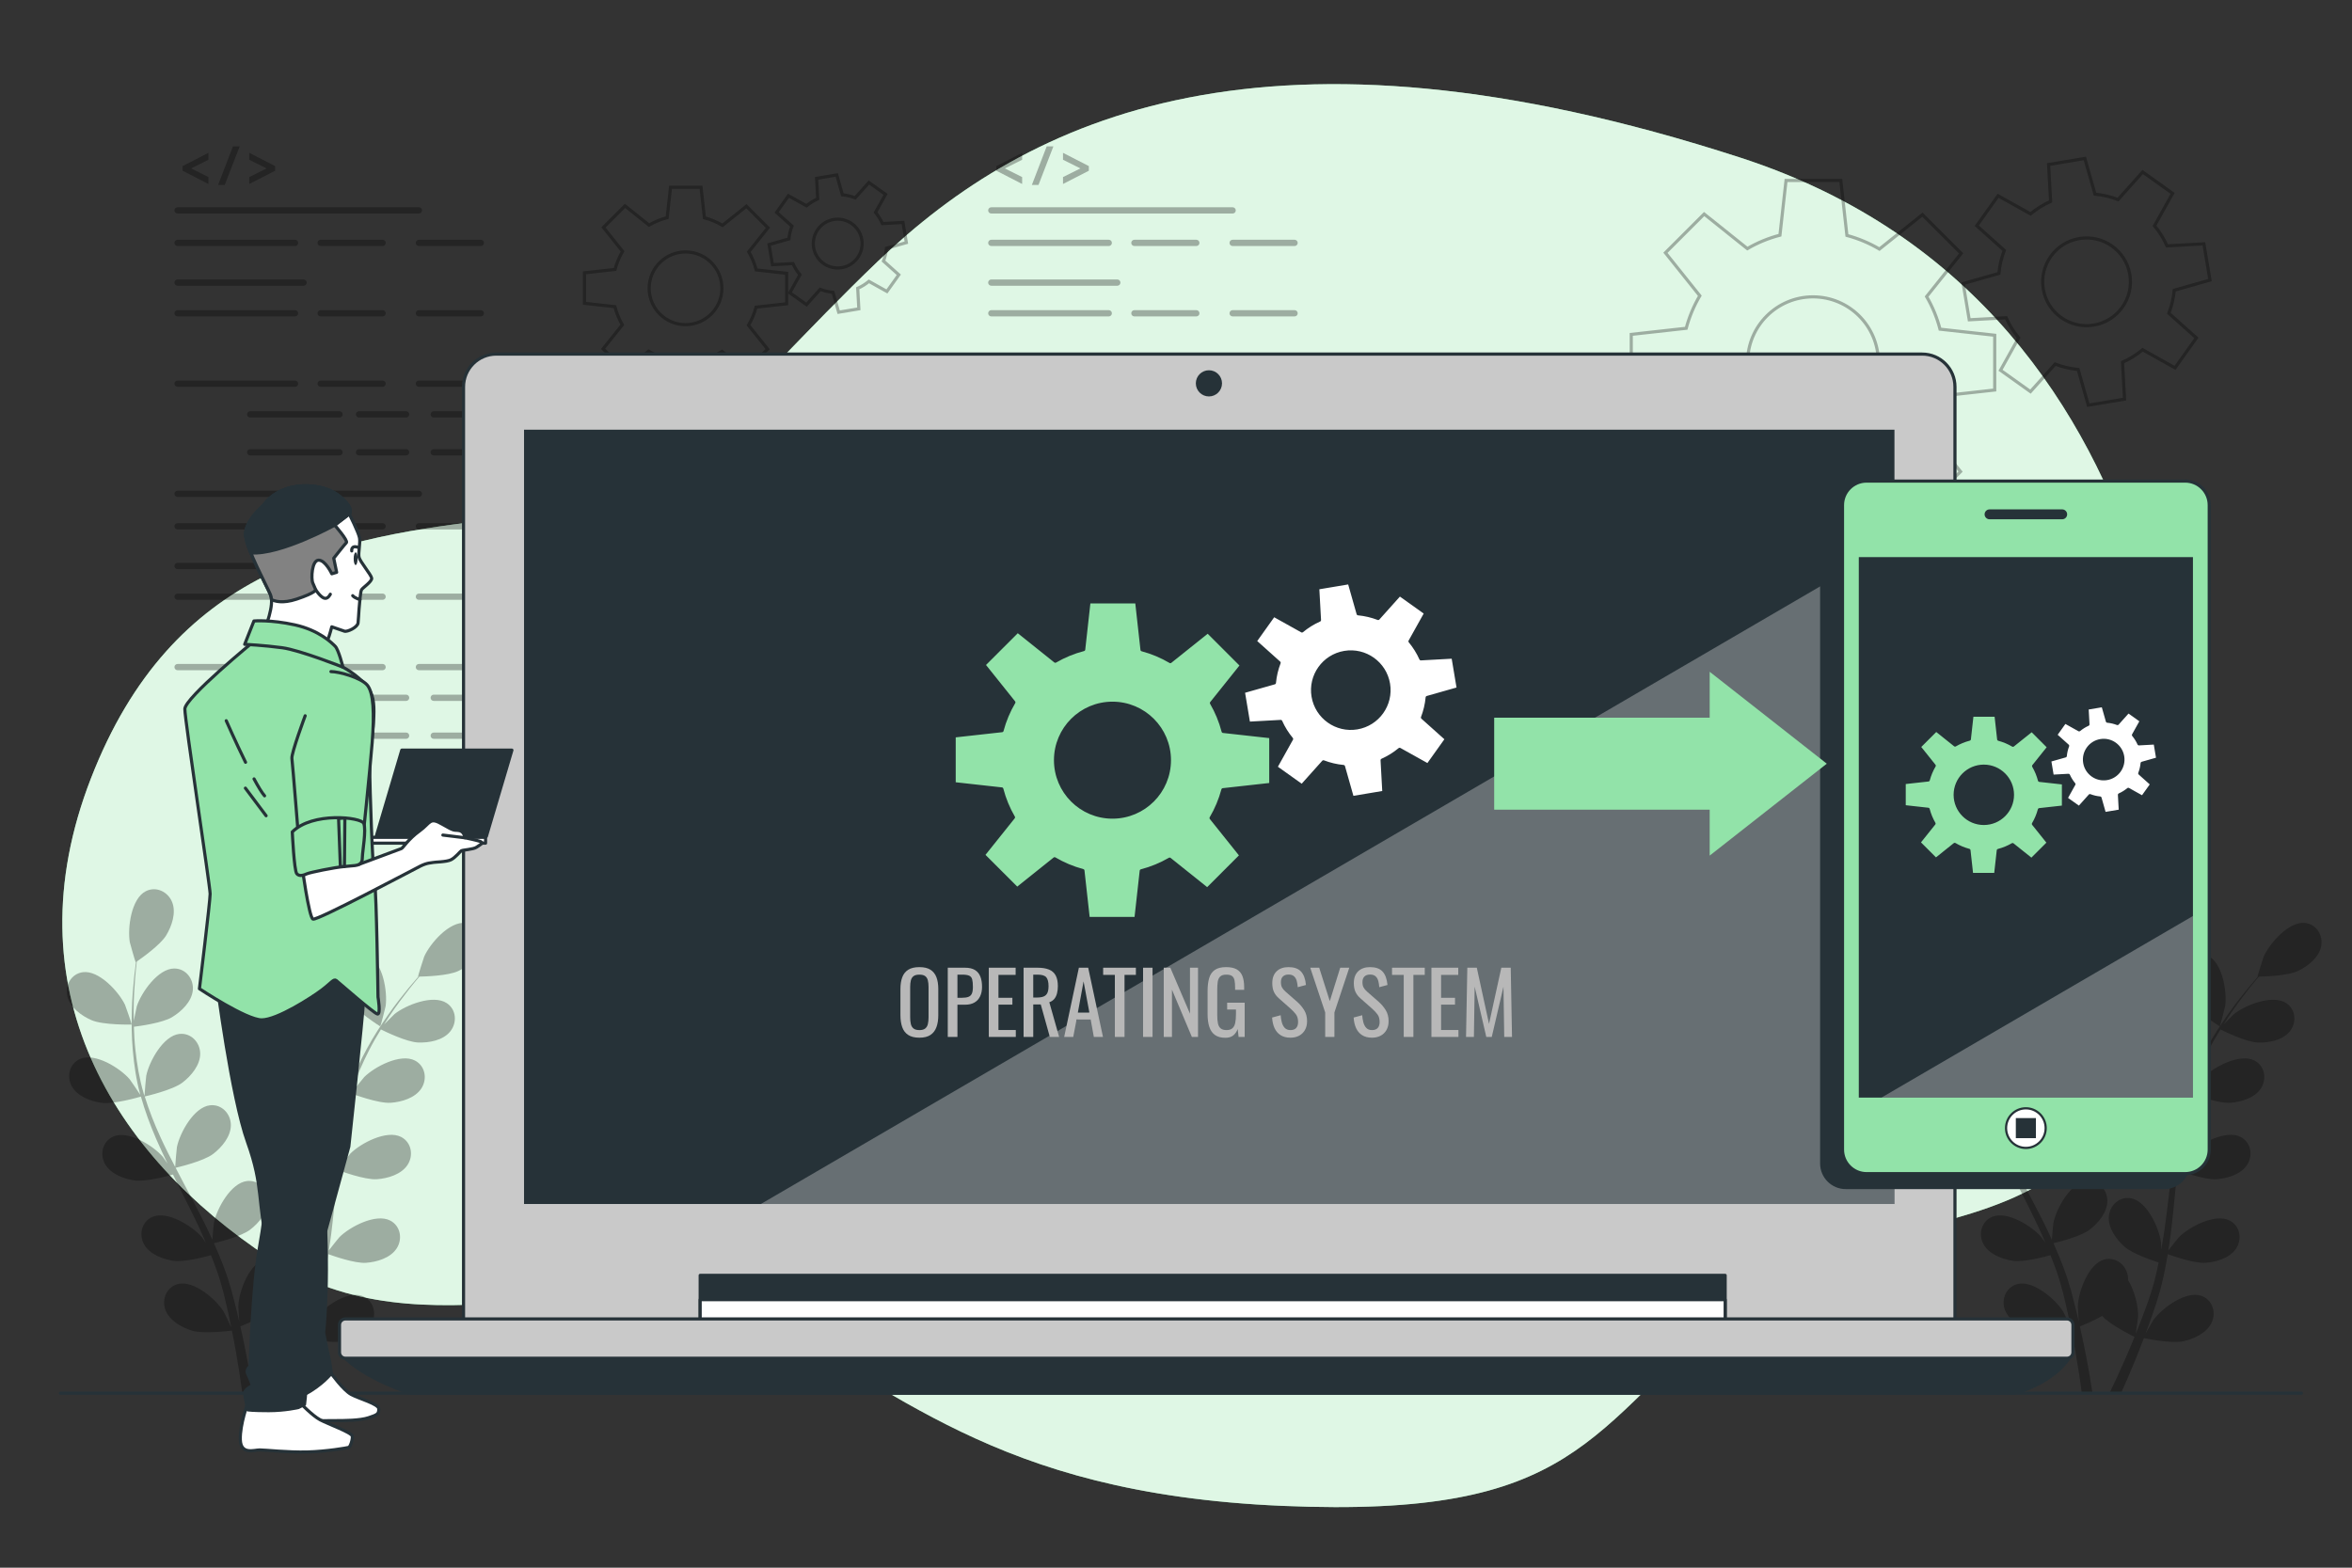 <?xml version="1.0" encoding="utf-8"?>
<!-- Generator: Adobe Illustrator 27.5.0, SVG Export Plug-In . SVG Version: 6.00 Build 0)  -->
<svg version="1.1" xmlns="http://www.w3.org/2000/svg" xmlns:xlink="http://www.w3.org/1999/xlink" x="0px" y="0px"
	 viewBox="0 0 750 500" style="enable-background:new 0 0 750 500;" xml:space="preserve">
<rect x="0" y="0" width="750" height="500" fill="#333333" stroke="none"/>
<g id="Background_Simple">
	<g>
		<path style="fill:#92E3A9;" d="M695.986,277.287c0,0,10-178-141-227s-227-13-275,33s-64,76-119,82s-106,16-132,83s7,120,57,153
			s108-2,154,19s75,56,169,60s97-23,145-65S686.986,417.287,695.986,277.287z"/>
		<path style="opacity:0.7;fill:#FFFFFF;" d="M695.986,277.287c0,0,10-178-141-227s-227-13-275,33s-64,76-119,82s-106,16-132,83
			s7,120,57,153s108-2,154,19s75,56,169,60s97-23,145-65S686.986,417.287,695.986,277.287z"/>
	</g>
</g>
<g id="Plants">
	<g style="opacity:0.3;">
		<path d="M29.156,325.36c3.723,1.626,12.828,1.421,12.835,1.421c0.094-0.002-1.957-5.961-2.13-6.322
			c-1.998-4.179-8.316-11.08-13.456-10.385c-3.703,0.5-5.763,4.207-4.927,7.693C22.333,321.329,25.986,323.974,29.156,325.36z"/>
		<path d="M32.299,351.734c3.862,0.563,11.988-1.793,12.634-1.984c1.283,4.549,2.968,9.113,4.929,13.637
			c1.117,2.588,2.324,5.16,3.566,7.723c-0.741-1.086-1.412-2.051-1.52-2.176c-3.032-3.503-10.947-8.49-15.721-6.462
			c-3.441,1.46-4.447,5.578-2.721,8.721c1.763,3.209,5.987,4.797,9.41,5.295c3.475,0.507,10.442-1.363,12.281-1.883
			c0.487,0.979,0.962,1.961,1.453,2.937c2.352,4.686,4.721,9.351,6.904,13.998c0.77,1.637,1.468,3.278,2.173,4.917
			c-0.66-0.964-1.223-1.77-1.322-1.885c-3.031-3.503-10.946-8.49-15.721-6.462c-3.44,1.461-4.447,5.579-2.721,8.721
			c1.765,3.209,5.987,4.797,9.411,5.295c3.315,0.484,9.762-1.185,11.949-1.792c0.671,1.7,1.346,3.402,1.919,5.08
			c0.366,1.155,0.799,2.241,1.1,3.42c0.325,1.162,0.645,2.313,0.963,3.452c0.532,2.216,1.094,4.5,1.559,6.675
			c0.334,1.51,0.625,2.956,0.922,4.412c-0.747-1.639-2.278-4.816-2.437-5.068c-2.464-3.922-9.533-10.05-14.56-8.769
			c-3.622,0.923-5.241,4.841-4.009,8.209c1.257,3.439,5.19,5.647,8.499,6.659c3.643,1.113,11.708,0.096,12.715-0.038
			c0.483,2.41,0.931,4.758,1.317,6.981c0.865,4.905,1.517,9.303,2.013,13.025h3.4c-0.593-3.85-1.368-8.438-2.393-13.589
			c-0.48-2.449-1.043-5.056-1.647-7.728c0.606-0.241,4.046-1.632,7.094-3.336c2.655,2.875,9.458,6.24,10.339,6.668
			c-0.925,2.277-1.849,4.483-2.753,6.549c-1.881,4.33-3.668,8.169-5.246,11.436h3.677c1.356-3.011,2.847-6.44,4.4-10.239
			c0.95-2.308,1.92-4.794,2.89-7.354c0.976,0.204,8.96,1.825,12.681,0.985c3.374-0.763,7.462-2.672,8.973-6.008
			c1.479-3.266,0.155-7.294-3.389-8.484c-4.916-1.652-12.423,3.933-15.173,7.66c-0.163,0.22-1.657,2.802-2.572,4.447
			c0.391-1.048,0.782-2.062,1.172-3.147c0.786-2.139,1.505-4.297,2.288-6.615c0.339-1.133,0.681-2.278,1.028-3.433
			c0.367-1.139,0.61-2.389,0.924-3.593c0.669-2.808,1.209-5.686,1.69-8.597c1.875,0.682,8.568,3.011,12.035,2.766
			c3.452-0.243,7.78-1.51,9.779-4.579c1.957-3.004,1.259-7.187-2.062-8.9c-4.611-2.378-12.876,2.006-16.159,5.274
			c-0.205,0.203-2.297,2.813-3.419,4.268c0.275-1.752,0.559-3.5,0.779-5.282c0.639-5.143,1.124-10.37,1.633-15.581
			c0.155-1.597,0.328-3.185,0.496-4.776c0.665,0.25,8.559,3.189,12.443,2.917c3.451-0.242,7.78-1.51,9.779-4.58
			c1.957-3.004,1.258-7.187-2.063-8.899c-4.61-2.378-12.876,2.005-16.158,5.273c-0.247,0.246-3.253,4.005-3.97,4.999
			c0.37-3.505,0.772-6.993,1.308-10.416c0.732-4.723,1.712-9.318,2.99-13.699c0.309,0.117,8.535,3.222,12.512,2.943
			c3.452-0.243,7.782-1.511,9.779-4.579c1.956-3.004,1.259-7.187-2.063-8.9c-4.611-2.378-12.875,2.006-16.159,5.273
			c-0.257,0.257-3.488,4.303-4.022,5.078c0.077-0.26,0.127-0.539,0.207-0.797c1.424-4.66,3.389-8.995,5.427-12.964
			c1.18-2.309,2.437-4.449,3.706-6.504c1.473,0.736,8.242,4.022,11.848,4.166c3.457,0.138,7.9-0.647,10.222-3.478
			c2.275-2.771,2.041-7.005-1.072-9.073c-4.322-2.87-13.018,0.58-16.64,3.467c-0.197,0.157-2.022,1.975-3.333,3.318
			c0.587-0.919,1.175-1.878,1.755-2.747c2.17-3.268,4.358-6.127,6.317-8.644c1.125-1.421,2.171-2.685,3.162-3.857
			c1.821-0.032,9.161-0.255,12.371-1.761c3.131-1.471,6.713-4.214,7.47-7.797c0.741-3.509-1.418-7.158-5.133-7.558
			c-5.158-0.556-11.287,6.512-13.171,10.744c-0.162,0.366-2.052,6.378-1.957,6.377c0,0,0.088-0.001,0.11-0.001
			c-0.977,1.108-2.01,2.308-3.113,3.642c-2.018,2.479-4.274,5.297-6.523,8.531c-2.257,3.226-4.617,6.794-6.765,10.776
			c-2.158,3.989-4.223,8.296-5.778,13.008c-0.018,0.053-0.029,0.111-0.047,0.164c0.027-1.52-0.04-5.771-0.083-6.096
			c-0.596-4.594-4.445-13.121-9.547-14.064c-3.675-0.678-6.787,2.2-7.08,5.774c-0.298,3.65,2.347,7.302,4.928,9.608
			c2.91,2.599,10.988,5.116,11.631,5.315c-1.44,4.501-2.551,9.237-3.413,14.092c-0.495,2.776-0.908,5.586-1.286,8.41
			c-0.019-1.315-0.046-2.49-0.068-2.654c-0.596-4.595-4.446-13.12-9.547-14.064c-3.675-0.68-6.787,2.201-7.08,5.774
			c-0.299,3.65,2.347,7.302,4.927,9.607c2.619,2.339,9.462,4.624,11.281,5.204c-0.134,1.084-0.279,2.167-0.408,3.252
			c-0.623,5.206-1.22,10.404-1.964,15.484c-0.26,1.791-0.583,3.544-0.9,5.299c-0.018-1.167-0.044-2.15-0.063-2.299
			c-0.595-4.594-4.445-13.12-9.546-14.064c-3.676-0.679-6.789,2.2-7.082,5.775c-0.299,3.648,2.348,7.302,4.929,9.607
			c2.498,2.232,8.796,4.398,10.954,5.097c-0.378,1.788-0.755,3.58-1.202,5.296c-0.333,1.165-0.571,2.308-0.97,3.46
			c-0.37,1.147-0.737,2.285-1.1,3.41c-0.78,2.142-1.57,4.357-2.383,6.428c-0.554,1.444-1.11,2.81-1.664,4.188
			c0.28-1.779,0.757-5.274,0.763-5.57c0.071-3.077-1.021-8.08-3.197-11.596c0.013-0.454-0.013-0.907-0.085-1.357
			c-0.569-3.54-3.895-6.17-7.507-5.208c-5.013,1.334-8.192,10.134-8.429,14.759c-0.015,0.273,0.164,3.251,0.308,5.128
			c-0.253-1.091-0.485-2.152-0.758-3.271c-0.526-2.217-1.116-4.414-1.741-6.781c-0.342-1.132-0.689-2.275-1.038-3.43
			c-0.322-1.152-0.809-2.328-1.212-3.506c-0.991-2.71-2.128-5.41-3.333-8.103c1.941-0.465,8.807-2.216,11.564-4.332
			c2.745-2.106,5.656-5.552,5.63-9.213c-0.026-3.586-2.914-6.689-6.63-6.286c-5.157,0.56-9.633,8.776-10.569,13.312
			c-0.058,0.283-0.363,3.614-0.496,5.447c-0.737-1.613-1.465-3.227-2.264-4.835c-2.304-4.642-4.781-9.27-7.233-13.896
			c-0.752-1.417-1.483-2.838-2.222-4.257c0.693-0.159,8.899-2.063,11.988-4.432c2.744-2.105,5.656-5.552,5.63-9.214
			c-0.026-3.585-2.915-6.689-6.63-6.284c-5.158,0.56-9.633,8.775-10.569,13.312c-0.07,0.342-0.503,5.135-0.553,6.359
			c-1.624-3.126-3.214-6.258-4.656-9.408c-1.995-4.344-3.713-8.716-5.063-13.075c0.323-0.073,8.897-2.022,12.06-4.449
			c2.745-2.106,5.657-5.552,5.63-9.214c-0.025-3.586-2.914-6.688-6.63-6.285c-5.157,0.56-9.633,8.776-10.568,13.312
			c-0.074,0.357-0.536,5.514-0.553,6.454c-0.08-0.259-0.192-0.519-0.268-0.778c-1.382-4.673-2.135-9.372-2.625-13.807
			c-0.289-2.576-0.421-5.054-0.496-7.469c1.634-0.2,9.092-1.192,12.18-3.062c2.96-1.792,6.232-4.897,6.608-8.54
			c0.368-3.567-2.163-6.969-5.9-6.976c-5.188-0.01-10.539,7.665-11.967,12.071c-0.078,0.24-0.598,2.763-0.95,4.606
			c-0.017-1.09-0.055-2.215-0.051-3.259c0.008-3.923,0.255-7.515,0.5-10.694c0.154-1.807,0.33-3.438,0.51-4.961
			c1.501-1.033,7.5-5.267,9.346-8.294c1.801-2.954,3.274-7.217,1.929-10.624c-1.317-3.335-5.131-5.188-8.45-3.473
			c-4.609,2.382-5.821,11.659-5.059,16.229c0.067,0.394,1.807,6.451,1.886,6.399c0,0,0.074-0.051,0.09-0.063
			c-0.203,1.463-0.403,3.034-0.586,4.755c-0.316,3.18-0.643,6.776-0.735,10.715c-0.102,3.935-0.103,8.214,0.303,12.72
			c0.401,4.517,1.053,9.249,2.356,14.037c0.015,0.054,0.037,0.109,0.052,0.162c-0.816-1.282-3.218-4.79-3.434-5.039
			c-3.03-3.504-10.946-8.491-15.721-6.464c-3.44,1.462-4.448,5.58-2.72,8.722C24.654,349.649,28.876,351.235,32.299,351.734z"/>
		<path d="M121.256,327.363c0.08,0.05,1.656-6.052,1.712-6.448c0.638-4.587-0.825-13.828-5.496-16.085
			c-3.364-1.626-7.126,0.33-8.352,3.7c-1.253,3.44,0.335,7.663,2.215,10.567C113.541,322.507,121.249,327.359,121.256,327.363z"/>
	</g>
	<g style="opacity:0.3;">
		<path d="M615.737,325.36c3.723,1.626,12.828,1.421,12.835,1.421c0.094-0.002-1.957-5.961-2.13-6.322
			c-1.998-4.179-8.316-11.08-13.456-10.385c-3.703,0.5-5.763,4.207-4.927,7.693C608.913,321.329,612.566,323.974,615.737,325.36z"/>
		<path d="M618.879,351.734c3.862,0.563,11.988-1.793,12.634-1.984c1.283,4.549,2.968,9.113,4.929,13.637
			c1.117,2.588,2.324,5.16,3.566,7.723c-0.741-1.086-1.412-2.051-1.52-2.176c-3.032-3.503-10.947-8.49-15.721-6.462
			c-3.441,1.46-4.447,5.578-2.72,8.721c1.763,3.209,5.987,4.797,9.41,5.295c3.475,0.507,10.443-1.363,12.281-1.883
			c0.487,0.979,0.962,1.961,1.453,2.937c2.352,4.686,4.721,9.351,6.904,13.998c0.77,1.637,1.468,3.278,2.173,4.917
			c-0.66-0.964-1.223-1.77-1.322-1.885c-3.031-3.503-10.946-8.49-15.721-6.462c-3.44,1.461-4.448,5.579-2.721,8.721
			c1.765,3.209,5.987,4.797,9.411,5.295c3.315,0.484,9.762-1.185,11.949-1.792c0.671,1.7,1.346,3.402,1.919,5.08
			c0.366,1.155,0.799,2.241,1.1,3.42c0.325,1.162,0.645,2.313,0.963,3.452c0.532,2.216,1.094,4.5,1.559,6.675
			c0.334,1.51,0.625,2.956,0.922,4.412c-0.747-1.639-2.279-4.816-2.437-5.068c-2.464-3.922-9.533-10.05-14.56-8.769
			c-3.622,0.923-5.241,4.841-4.009,8.209c1.257,3.439,5.19,5.647,8.499,6.659c3.643,1.113,11.708,0.096,12.715-0.038
			c0.483,2.41,0.931,4.758,1.317,6.981c0.865,4.905,1.517,9.303,2.013,13.025h3.4c-0.593-3.85-1.368-8.438-2.393-13.589
			c-0.48-2.449-1.043-5.056-1.647-7.728c0.606-0.241,4.046-1.632,7.094-3.336c2.655,2.875,9.458,6.24,10.339,6.668
			c-0.925,2.277-1.849,4.483-2.753,6.549c-1.881,4.33-3.668,8.169-5.246,11.436h3.677c1.356-3.011,2.846-6.44,4.4-10.239
			c0.95-2.308,1.92-4.794,2.89-7.354c0.976,0.204,8.96,1.825,12.681,0.985c3.374-0.763,7.462-2.672,8.973-6.008
			c1.479-3.266,0.155-7.294-3.389-8.484c-4.916-1.652-12.423,3.933-15.173,7.66c-0.163,0.22-1.656,2.802-2.572,4.447
			c0.391-1.048,0.782-2.062,1.172-3.147c0.786-2.139,1.505-4.297,2.288-6.615c0.339-1.133,0.681-2.278,1.028-3.433
			c0.367-1.139,0.61-2.389,0.924-3.593c0.669-2.808,1.209-5.686,1.69-8.597c1.875,0.682,8.568,3.011,12.035,2.766
			c3.452-0.243,7.78-1.51,9.779-4.579c1.957-3.004,1.259-7.187-2.062-8.9c-4.611-2.378-12.877,2.006-16.159,5.274
			c-0.205,0.203-2.297,2.813-3.419,4.268c0.275-1.752,0.558-3.5,0.779-5.282c0.639-5.143,1.124-10.37,1.633-15.581
			c0.154-1.597,0.328-3.185,0.496-4.776c0.665,0.25,8.559,3.189,12.443,2.917c3.451-0.242,7.78-1.51,9.779-4.58
			c1.957-3.004,1.258-7.187-2.063-8.899c-4.61-2.378-12.876,2.005-16.159,5.273c-0.247,0.246-3.253,4.005-3.97,4.999
			c0.37-3.505,0.772-6.993,1.307-10.416c0.732-4.723,1.712-9.318,2.99-13.699c0.309,0.117,8.535,3.222,12.512,2.943
			c3.452-0.243,7.782-1.511,9.779-4.579c1.956-3.004,1.259-7.187-2.063-8.9c-4.611-2.378-12.875,2.006-16.159,5.273
			c-0.256,0.257-3.488,4.303-4.022,5.078c0.077-0.26,0.128-0.539,0.207-0.797c1.424-4.66,3.389-8.995,5.427-12.964
			c1.18-2.309,2.437-4.449,3.706-6.504c1.474,0.736,8.242,4.022,11.848,4.166c3.457,0.138,7.9-0.647,10.222-3.478
			c2.276-2.771,2.041-7.005-1.072-9.073c-4.322-2.87-13.018,0.58-16.64,3.467c-0.197,0.157-2.022,1.975-3.333,3.318
			c0.587-0.919,1.175-1.878,1.755-2.747c2.17-3.268,4.358-6.127,6.317-8.644c1.126-1.421,2.171-2.685,3.163-3.857
			c1.821-0.032,9.161-0.255,12.37-1.761c3.131-1.471,6.713-4.214,7.471-7.797c0.741-3.509-1.418-7.158-5.133-7.558
			c-5.158-0.556-11.287,6.512-13.172,10.744c-0.162,0.366-2.052,6.378-1.957,6.377c0,0,0.088-0.001,0.11-0.001
			c-0.977,1.108-2.01,2.308-3.113,3.642c-2.018,2.479-4.274,5.297-6.523,8.531c-2.257,3.226-4.617,6.794-6.765,10.776
			c-2.158,3.989-4.224,8.296-5.778,13.008c-0.018,0.053-0.029,0.111-0.047,0.164c0.027-1.52-0.04-5.771-0.083-6.096
			c-0.596-4.594-4.445-13.121-9.547-14.064c-3.675-0.678-6.787,2.2-7.08,5.774c-0.298,3.65,2.347,7.302,4.928,9.608
			c2.91,2.599,10.987,5.116,11.631,5.315c-1.44,4.501-2.551,9.237-3.413,14.092c-0.495,2.776-0.908,5.586-1.286,8.41
			c-0.019-1.315-0.046-2.49-0.068-2.654c-0.596-4.595-4.446-13.12-9.547-14.064c-3.675-0.68-6.787,2.201-7.08,5.774
			c-0.299,3.65,2.347,7.302,4.927,9.607c2.619,2.339,9.462,4.624,11.281,5.204c-0.134,1.084-0.279,2.167-0.408,3.252
			c-0.622,5.206-1.22,10.404-1.964,15.484c-0.26,1.791-0.583,3.544-0.901,5.299c-0.018-1.167-0.044-2.15-0.063-2.299
			c-0.595-4.594-4.445-13.12-9.546-14.064c-3.676-0.679-6.789,2.2-7.082,5.775c-0.299,3.648,2.348,7.302,4.929,9.607
			c2.498,2.232,8.796,4.398,10.954,5.097c-0.378,1.788-0.754,3.58-1.202,5.296c-0.333,1.165-0.571,2.308-0.969,3.46
			c-0.37,1.147-0.737,2.285-1.1,3.41c-0.78,2.142-1.57,4.357-2.383,6.428c-0.554,1.444-1.11,2.81-1.664,4.188
			c0.28-1.779,0.757-5.274,0.763-5.57c0.071-3.077-1.021-8.08-3.197-11.596c0.013-0.454-0.013-0.907-0.085-1.357
			c-0.569-3.54-3.895-6.17-7.507-5.208c-5.013,1.334-8.192,10.134-8.429,14.759c-0.015,0.273,0.164,3.251,0.308,5.128
			c-0.253-1.091-0.485-2.152-0.758-3.271c-0.526-2.217-1.116-4.414-1.741-6.781c-0.342-1.132-0.689-2.275-1.038-3.43
			c-0.322-1.152-0.809-2.328-1.211-3.506c-0.991-2.71-2.128-5.41-3.333-8.103c1.941-0.465,8.807-2.216,11.564-4.332
			c2.745-2.106,5.656-5.552,5.63-9.213c-0.026-3.586-2.914-6.689-6.63-6.286c-5.157,0.56-9.633,8.776-10.569,13.312
			c-0.058,0.283-0.364,3.614-0.496,5.447c-0.737-1.613-1.465-3.227-2.264-4.835c-2.304-4.642-4.781-9.27-7.233-13.896
			c-0.752-1.417-1.483-2.838-2.222-4.257c0.693-0.159,8.899-2.063,11.988-4.432c2.745-2.105,5.656-5.552,5.63-9.214
			c-0.026-3.585-2.915-6.689-6.63-6.284c-5.157,0.56-9.633,8.775-10.569,13.312c-0.07,0.342-0.503,5.135-0.553,6.359
			c-1.624-3.126-3.214-6.258-4.656-9.408c-1.995-4.344-3.713-8.716-5.063-13.075c0.323-0.073,8.897-2.022,12.06-4.449
			c2.745-2.106,5.656-5.552,5.63-9.214c-0.025-3.586-2.914-6.688-6.63-6.285c-5.157,0.56-9.633,8.776-10.568,13.312
			c-0.074,0.357-0.536,5.514-0.553,6.454c-0.08-0.259-0.192-0.519-0.268-0.778c-1.382-4.673-2.135-9.372-2.625-13.807
			c-0.289-2.576-0.421-5.054-0.496-7.469c1.634-0.2,9.092-1.192,12.18-3.062c2.96-1.792,6.232-4.897,6.608-8.54
			c0.368-3.567-2.163-6.969-5.9-6.976c-5.188-0.01-10.539,7.665-11.967,12.071c-0.078,0.24-0.598,2.763-0.95,4.606
			c-0.017-1.09-0.055-2.215-0.05-3.259c0.008-3.923,0.255-7.515,0.5-10.694c0.154-1.807,0.33-3.438,0.51-4.961
			c1.501-1.033,7.5-5.267,9.346-8.294c1.801-2.954,3.274-7.217,1.929-10.624c-1.317-3.335-5.13-5.188-8.45-3.473
			c-4.609,2.382-5.821,11.659-5.059,16.229c0.067,0.394,1.807,6.451,1.886,6.399c0,0,0.074-0.051,0.09-0.063
			c-0.203,1.463-0.403,3.034-0.586,4.755c-0.316,3.18-0.643,6.776-0.735,10.715c-0.102,3.935-0.103,8.214,0.303,12.72
			c0.401,4.517,1.053,9.249,2.357,14.037c0.015,0.054,0.037,0.109,0.052,0.162c-0.816-1.282-3.218-4.79-3.434-5.039
			c-3.031-3.504-10.946-8.491-15.721-6.464c-3.44,1.462-4.448,5.58-2.72,8.722C611.234,349.649,615.456,351.235,618.879,351.734z"/>
		<path d="M707.836,327.363c0.08,0.05,1.656-6.052,1.712-6.448c0.638-4.587-0.825-13.828-5.496-16.085
			c-3.364-1.626-7.127,0.33-8.352,3.7c-1.253,3.44,0.335,7.663,2.215,10.567C700.121,322.507,707.829,327.359,707.836,327.363z"/>
	</g>
</g>
<g id="Floor">
	
		<line style="fill:none;stroke:#263238;stroke-linecap:round;stroke-linejoin:round;stroke-miterlimit:10;" x1="19.263" y1="444.34" x2="733.851" y2="444.34"/>
</g>
<g id="Codes">
	<g style="opacity:0.3;">
		<g>
			<g>
				<g>
					<path d="M133.579,68.103H56.621c-0.552,0-1-0.448-1-1c0-0.552,0.448-1,1-1h76.958c0.552,0,1,0.448,1,1
						C134.579,67.655,134.131,68.103,133.579,68.103z"/>
				</g>
				<g>
					<path d="M96.802,91.132H56.621c-0.552,0-1-0.448-1-1c0-0.552,0.448-1,1-1h40.182c0.552,0,1,0.448,1,1
						C97.802,90.685,97.355,91.132,96.802,91.132z"/>
				</g>
				<g>
					<g>
						<path d="M94.078,78.466H56.621c-0.552,0-1-0.448-1-1c0-0.552,0.448-1,1-1h37.458c0.552,0,1,0.448,1,1
							C95.078,78.019,94.631,78.466,94.078,78.466z"/>
					</g>
					<g>
						<path d="M122.001,78.466h-19.75c-0.552,0-1-0.448-1-1c0-0.552,0.448-1,1-1h19.75c0.552,0,1,0.448,1,1
							C123.001,78.019,122.554,78.466,122.001,78.466z"/>
					</g>
					<g>
						<path d="M153.329,78.466h-19.751c-0.552,0-1-0.448-1-1c0-0.552,0.448-1,1-1h19.751c0.552,0,1,0.448,1,1
							C154.329,78.019,153.882,78.466,153.329,78.466z"/>
					</g>
				</g>
				<g>
					<g>
						<path d="M94.078,100.92H56.621c-0.552,0-1-0.448-1-1c0-0.552,0.448-1,1-1h37.458c0.552,0,1,0.448,1,1
							C95.078,100.472,94.631,100.92,94.078,100.92z"/>
					</g>
					<g>
						<path d="M122.001,100.92h-19.75c-0.552,0-1-0.448-1-1c0-0.552,0.448-1,1-1h19.75c0.552,0,1,0.448,1,1
							C123.001,100.472,122.554,100.92,122.001,100.92z"/>
					</g>
					<g>
						<path d="M153.329,100.92h-19.751c-0.552,0-1-0.448-1-1c0-0.552,0.448-1,1-1h19.751c0.552,0,1,0.448,1,1
							C154.329,100.472,153.882,100.92,153.329,100.92z"/>
					</g>
				</g>
				<g>
					<g>
						<path d="M94.078,123.373H56.621c-0.552,0-1-0.448-1-1c0-0.552,0.448-1,1-1h37.458c0.552,0,1,0.448,1,1
							C95.078,122.925,94.631,123.373,94.078,123.373z"/>
					</g>
					<g>
						<path d="M122.001,123.373h-19.75c-0.552,0-1-0.448-1-1c0-0.552,0.448-1,1-1h19.75c0.552,0,1,0.448,1,1
							C123.001,122.925,122.554,123.373,122.001,123.373z"/>
					</g>
					<g>
						<path d="M153.329,123.373h-19.751c-0.552,0-1-0.448-1-1c0-0.552,0.448-1,1-1h19.751c0.552,0,1,0.448,1,1
							C154.329,122.925,153.882,123.373,153.329,123.373z"/>
					</g>
				</g>
				<g>
					<g>
						<path d="M108.265,133.161H79.777c-0.552,0-1-0.448-1-1c0-0.552,0.448-1,1-1h28.489c0.552,0,1,0.448,1,1
							C109.265,132.713,108.818,133.161,108.265,133.161z"/>
					</g>
					<g>
						<path d="M129.502,133.161h-15.021c-0.552,0-1-0.448-1-1c0-0.552,0.448-1,1-1h15.021c0.552,0,1,0.448,1,1
							C130.502,132.713,130.054,133.161,129.502,133.161z"/>
					</g>
					<g>
						<path d="M153.329,133.161h-15.021c-0.552,0-1-0.448-1-1c0-0.552,0.448-1,1-1h15.021c0.552,0,1,0.448,1,1
							C154.329,132.713,153.882,133.161,153.329,133.161z"/>
					</g>
				</g>
				<g>
					<g>
						<path d="M108.265,145.251H79.777c-0.552,0-1-0.448-1-1c0-0.552,0.448-1,1-1h28.489c0.552,0,1,0.448,1,1
							C109.265,144.803,108.818,145.251,108.265,145.251z"/>
					</g>
					<g>
						<path d="M129.502,145.251h-15.021c-0.552,0-1-0.448-1-1c0-0.552,0.448-1,1-1h15.021c0.552,0,1,0.448,1,1
							C130.502,144.803,130.054,145.251,129.502,145.251z"/>
					</g>
					<g>
						<path d="M153.329,145.251h-15.021c-0.552,0-1-0.448-1-1c0-0.552,0.448-1,1-1h15.021c0.552,0,1,0.448,1,1
							C154.329,144.803,153.882,145.251,153.329,145.251z"/>
					</g>
				</g>
			</g>
			<g>
				<g>
					<path d="M133.579,158.493H56.621c-0.552,0-1-0.448-1-1c0-0.552,0.448-1,1-1h76.958c0.552,0,1,0.448,1,1
						C134.579,158.045,134.131,158.493,133.579,158.493z"/>
				</g>
				<g>
					<path d="M96.802,181.522H56.621c-0.552,0-1-0.447-1-1c0-0.553,0.448-1,1-1h40.182c0.552,0,1,0.447,1,1
						C97.802,181.074,97.355,181.522,96.802,181.522z"/>
				</g>
				<g>
					<g>
						<path d="M94.078,168.856H56.621c-0.552,0-1-0.448-1-1c0-0.552,0.448-1,1-1h37.458c0.552,0,1,0.448,1,1
							C95.078,168.408,94.631,168.856,94.078,168.856z"/>
					</g>
					<g>
						<path d="M122.001,168.856h-19.75c-0.552,0-1-0.448-1-1c0-0.552,0.448-1,1-1h19.75c0.552,0,1,0.448,1,1
							C123.001,168.408,122.554,168.856,122.001,168.856z"/>
					</g>
					<g>
						<path d="M153.329,168.856h-19.751c-0.552,0-1-0.448-1-1c0-0.552,0.448-1,1-1h19.751c0.552,0,1,0.448,1,1
							C154.329,168.408,153.882,168.856,153.329,168.856z"/>
					</g>
				</g>
				<g>
					<g>
						<path d="M94.078,191.31H56.621c-0.552,0-1-0.447-1-1c0-0.553,0.448-1,1-1h37.458c0.552,0,1,0.447,1,1
							C95.078,190.862,94.631,191.31,94.078,191.31z"/>
					</g>
					<g>
						<path d="M122.001,191.31h-19.75c-0.552,0-1-0.447-1-1c0-0.553,0.448-1,1-1h19.75c0.552,0,1,0.447,1,1
							C123.001,190.862,122.554,191.31,122.001,191.31z"/>
					</g>
					<g>
						<path d="M153.329,191.31h-19.751c-0.552,0-1-0.447-1-1c0-0.553,0.448-1,1-1h19.751c0.552,0,1,0.447,1,1
							C154.329,190.862,153.882,191.31,153.329,191.31z"/>
					</g>
				</g>
				<g>
					<g>
						<path d="M94.078,213.763H56.621c-0.552,0-1-0.447-1-1s0.448-1,1-1h37.458c0.552,0,1,0.447,1,1S94.631,213.763,94.078,213.763z
							"/>
					</g>
					<g>
						<path d="M122.001,213.763h-19.75c-0.552,0-1-0.447-1-1s0.448-1,1-1h19.75c0.552,0,1,0.447,1,1
							S122.554,213.763,122.001,213.763z"/>
					</g>
					<g>
						<path d="M153.329,213.763h-19.751c-0.552,0-1-0.447-1-1s0.448-1,1-1h19.751c0.552,0,1,0.447,1,1
							S153.882,213.763,153.329,213.763z"/>
					</g>
				</g>
				<g>
					<g>
						<path d="M108.265,223.55H79.777c-0.552,0-1-0.447-1-1c0-0.553,0.448-1,1-1h28.489c0.552,0,1,0.447,1,1
							C109.265,223.103,108.818,223.55,108.265,223.55z"/>
					</g>
					<g>
						<path d="M129.502,223.55h-15.021c-0.552,0-1-0.447-1-1c0-0.553,0.448-1,1-1h15.021c0.552,0,1,0.447,1,1
							C130.502,223.103,130.054,223.55,129.502,223.55z"/>
					</g>
					<g>
						<path d="M153.329,223.55h-15.021c-0.552,0-1-0.447-1-1c0-0.553,0.448-1,1-1h15.021c0.552,0,1,0.447,1,1
							C154.329,223.103,153.882,223.55,153.329,223.55z"/>
					</g>
				</g>
				<g>
					<g>
						<path d="M108.265,235.641H79.777c-0.552,0-1-0.447-1-1c0-0.553,0.448-1,1-1h28.489c0.552,0,1,0.447,1,1
							C109.265,235.193,108.818,235.641,108.265,235.641z"/>
					</g>
					<g>
						<path d="M129.502,235.641h-15.021c-0.552,0-1-0.447-1-1c0-0.553,0.448-1,1-1h15.021c0.552,0,1,0.447,1,1
							C130.502,235.193,130.054,235.641,129.502,235.641z"/>
					</g>
					<g>
						<path d="M153.329,235.641h-15.021c-0.552,0-1-0.447-1-1c0-0.553,0.448-1,1-1h15.021c0.552,0,1,0.447,1,1
							C154.329,235.193,153.882,235.641,153.329,235.641z"/>
					</g>
				</g>
			</g>
		</g>
		<g>
			<g>
				<path d="M58.721,53.292l7.236-3.727v1.076l-6.098,3.056v0.031l6.098,3.056v1.076l-7.236-3.727V53.292z"/>
				<path d="M66.457,58.682l-8.236-4.242v-1.452l8.236-4.242v2.205l-5.513,2.763l5.513,2.764V58.682z M59.222,53.83l0.138,0.071
					v-0.375l-0.138,0.071V53.83z"/>
			</g>
			<g>
				<path d="M70.284,58.486l4.351-11.306h1.061l-4.367,11.306H70.284z"/>
				<polygon points="71.672,58.986 69.555,58.986 74.291,46.679 76.425,46.679 				"/>
			</g>
			<g>
				<path d="M87.224,54.15l-7.236,3.712v-1.076l6.145-3.056v-0.031l-6.145-3.056v-1.076l7.236,3.712V54.15z"/>
				<path d="M79.488,58.68v-2.204l5.553-2.763l-5.553-2.762v-2.204l8.236,4.224v1.484L79.488,58.68z M86.633,53.535v0.356
					l0.092-0.047v-0.262L86.633,53.535z"/>
			</g>
		</g>
	</g>
	<g style="opacity:0.3;">
		<g>
			<g>
				<g>
					<path d="M393.06,68.103h-76.958c-0.552,0-1-0.448-1-1c0-0.552,0.448-1,1-1h76.958c0.552,0,1,0.448,1,1
						C394.06,67.655,393.612,68.103,393.06,68.103z"/>
				</g>
				<g>
					<path d="M356.283,91.132h-40.182c-0.552,0-1-0.448-1-1c0-0.552,0.448-1,1-1h40.182c0.552,0,1,0.448,1,1
						C357.283,90.685,356.835,91.132,356.283,91.132z"/>
				</g>
				<g>
					<g>
						<path d="M353.559,78.466h-37.457c-0.552,0-1-0.448-1-1c0-0.552,0.448-1,1-1h37.457c0.552,0,1,0.448,1,1
							C354.559,78.019,354.111,78.466,353.559,78.466z"/>
					</g>
					<g>
						<path d="M381.482,78.466h-19.75c-0.552,0-1-0.448-1-1c0-0.552,0.448-1,1-1h19.75c0.552,0,1,0.448,1,1
							C382.482,78.019,382.034,78.466,381.482,78.466z"/>
					</g>
					<g>
						<path d="M412.81,78.466h-19.75c-0.552,0-1-0.448-1-1c0-0.552,0.448-1,1-1h19.75c0.552,0,1,0.448,1,1
							C413.81,78.019,413.362,78.466,412.81,78.466z"/>
					</g>
				</g>
				<g>
					<g>
						<path d="M353.559,100.92h-37.457c-0.552,0-1-0.448-1-1c0-0.552,0.448-1,1-1h37.457c0.552,0,1,0.448,1,1
							C354.559,100.472,354.111,100.92,353.559,100.92z"/>
					</g>
					<g>
						<path d="M381.482,100.92h-19.75c-0.552,0-1-0.448-1-1c0-0.552,0.448-1,1-1h19.75c0.552,0,1,0.448,1,1
							C382.482,100.472,382.034,100.92,381.482,100.92z"/>
					</g>
					<g>
						<path d="M412.81,100.92h-19.75c-0.552,0-1-0.448-1-1c0-0.552,0.448-1,1-1h19.75c0.552,0,1,0.448,1,1
							C413.81,100.472,413.362,100.92,412.81,100.92z"/>
					</g>
				</g>
				<g>
					<g>
						<path d="M353.559,123.373h-37.457c-0.552,0-1-0.448-1-1c0-0.552,0.448-1,1-1h37.457c0.552,0,1,0.448,1,1
							C354.559,122.925,354.111,123.373,353.559,123.373z"/>
					</g>
					<g>
						<path d="M381.482,123.373h-19.75c-0.552,0-1-0.448-1-1c0-0.552,0.448-1,1-1h19.75c0.552,0,1,0.448,1,1
							C382.482,122.925,382.034,123.373,381.482,123.373z"/>
					</g>
					<g>
						<path d="M412.81,123.373h-19.75c-0.552,0-1-0.448-1-1c0-0.552,0.448-1,1-1h19.75c0.552,0,1,0.448,1,1
							C413.81,122.925,413.362,123.373,412.81,123.373z"/>
					</g>
				</g>
				<g>
					<g>
						<path d="M367.746,133.161h-28.489c-0.552,0-1-0.448-1-1c0-0.552,0.448-1,1-1h28.489c0.552,0,1,0.448,1,1
							C368.746,132.713,368.298,133.161,367.746,133.161z"/>
					</g>
					<g>
						<path d="M388.983,133.161h-15.022c-0.552,0-1-0.448-1-1c0-0.552,0.448-1,1-1h15.022c0.552,0,1,0.448,1,1
							C389.983,132.713,389.535,133.161,388.983,133.161z"/>
					</g>
					<g>
						<path d="M412.81,133.161h-15.021c-0.552,0-1-0.448-1-1c0-0.552,0.448-1,1-1h15.021c0.552,0,1,0.448,1,1
							C413.81,132.713,413.362,133.161,412.81,133.161z"/>
					</g>
				</g>
				<g>
					<g>
						<path d="M367.746,145.251h-28.489c-0.552,0-1-0.448-1-1c0-0.552,0.448-1,1-1h28.489c0.552,0,1,0.448,1,1
							C368.746,144.803,368.298,145.251,367.746,145.251z"/>
					</g>
					<g>
						<path d="M388.983,145.251h-15.022c-0.552,0-1-0.448-1-1c0-0.552,0.448-1,1-1h15.022c0.552,0,1,0.448,1,1
							C389.983,144.803,389.535,145.251,388.983,145.251z"/>
					</g>
					<g>
						<path d="M412.81,145.251h-15.021c-0.552,0-1-0.448-1-1c0-0.552,0.448-1,1-1h15.021c0.552,0,1,0.448,1,1
							C413.81,144.803,413.362,145.251,412.81,145.251z"/>
					</g>
				</g>
			</g>
			<g>
				<g>
					<path d="M393.06,158.493h-76.958c-0.552,0-1-0.448-1-1c0-0.552,0.448-1,1-1h76.958c0.552,0,1,0.448,1,1
						C394.06,158.045,393.612,158.493,393.06,158.493z"/>
				</g>
				<g>
					<path d="M356.283,181.522h-40.182c-0.552,0-1-0.447-1-1c0-0.553,0.448-1,1-1h40.182c0.552,0,1,0.447,1,1
						C357.283,181.074,356.835,181.522,356.283,181.522z"/>
				</g>
				<g>
					<g>
						<path d="M353.559,168.856h-37.457c-0.552,0-1-0.448-1-1c0-0.552,0.448-1,1-1h37.457c0.552,0,1,0.448,1,1
							C354.559,168.408,354.111,168.856,353.559,168.856z"/>
					</g>
					<g>
						<path d="M381.482,168.856h-19.75c-0.552,0-1-0.448-1-1c0-0.552,0.448-1,1-1h19.75c0.552,0,1,0.448,1,1
							C382.482,168.408,382.034,168.856,381.482,168.856z"/>
					</g>
					<g>
						<path d="M412.81,168.856h-19.75c-0.552,0-1-0.448-1-1c0-0.552,0.448-1,1-1h19.75c0.552,0,1,0.448,1,1
							C413.81,168.408,413.362,168.856,412.81,168.856z"/>
					</g>
				</g>
				<g>
					<g>
						<path d="M353.559,191.31h-37.457c-0.552,0-1-0.447-1-1c0-0.553,0.448-1,1-1h37.457c0.552,0,1,0.447,1,1
							C354.559,190.862,354.111,191.31,353.559,191.31z"/>
					</g>
					<g>
						<path d="M381.482,191.31h-19.75c-0.552,0-1-0.447-1-1c0-0.553,0.448-1,1-1h19.75c0.552,0,1,0.447,1,1
							C382.482,190.862,382.034,191.31,381.482,191.31z"/>
					</g>
					<g>
						<path d="M412.81,191.31h-19.75c-0.552,0-1-0.447-1-1c0-0.553,0.448-1,1-1h19.75c0.552,0,1,0.447,1,1
							C413.81,190.862,413.362,191.31,412.81,191.31z"/>
					</g>
				</g>
				<g>
					<g>
						<path d="M353.559,213.763h-37.457c-0.552,0-1-0.447-1-1s0.448-1,1-1h37.457c0.552,0,1,0.447,1,1
							S354.111,213.763,353.559,213.763z"/>
					</g>
					<g>
						<path d="M381.482,213.763h-19.75c-0.552,0-1-0.447-1-1s0.448-1,1-1h19.75c0.552,0,1,0.447,1,1
							S382.034,213.763,381.482,213.763z"/>
					</g>
					<g>
						<path d="M412.81,213.763h-19.75c-0.552,0-1-0.447-1-1s0.448-1,1-1h19.75c0.552,0,1,0.447,1,1S413.362,213.763,412.81,213.763z
							"/>
					</g>
				</g>
				<g>
					<g>
						<path d="M367.746,223.55h-28.489c-0.552,0-1-0.447-1-1c0-0.553,0.448-1,1-1h28.489c0.552,0,1,0.447,1,1
							C368.746,223.103,368.298,223.55,367.746,223.55z"/>
					</g>
					<g>
						<path d="M388.983,223.55h-15.022c-0.552,0-1-0.447-1-1c0-0.553,0.448-1,1-1h15.022c0.552,0,1,0.447,1,1
							C389.983,223.103,389.535,223.55,388.983,223.55z"/>
					</g>
					<g>
						<path d="M412.81,223.55h-15.021c-0.552,0-1-0.447-1-1c0-0.553,0.448-1,1-1h15.021c0.552,0,1,0.447,1,1
							C413.81,223.103,413.362,223.55,412.81,223.55z"/>
					</g>
				</g>
				<g>
					<g>
						<path d="M367.746,235.641h-28.489c-0.552,0-1-0.447-1-1c0-0.553,0.448-1,1-1h28.489c0.552,0,1,0.447,1,1
							C368.746,235.193,368.298,235.641,367.746,235.641z"/>
					</g>
					<g>
						<path d="M388.983,235.641h-15.022c-0.552,0-1-0.447-1-1c0-0.553,0.448-1,1-1h15.022c0.552,0,1,0.447,1,1
							C389.983,235.193,389.535,235.641,388.983,235.641z"/>
					</g>
					<g>
						<path d="M412.81,235.641h-15.021c-0.552,0-1-0.447-1-1c0-0.553,0.448-1,1-1h15.021c0.552,0,1,0.447,1,1
							C413.81,235.193,413.362,235.641,412.81,235.641z"/>
					</g>
				</g>
			</g>
		</g>
		<g>
			<g>
				<path d="M318.202,53.292l7.236-3.727v1.076l-6.098,3.056v0.031l6.098,3.056v1.076l-7.236-3.727V53.292z"/>
				<path d="M325.938,58.682l-8.236-4.242v-1.452l8.236-4.242v2.205l-5.513,2.763l5.513,2.764V58.682z M318.702,53.83l0.138,0.071
					v-0.375l-0.138,0.071V53.83z"/>
			</g>
			<g>
				<path d="M329.764,58.486l4.351-11.306h1.061l-4.367,11.306H329.764z"/>
				<polygon points="331.152,58.986 329.036,58.986 333.772,46.679 335.905,46.679 				"/>
			</g>
			<g>
				<path d="M346.705,54.15l-7.236,3.712v-1.076l6.145-3.056v-0.031l-6.145-3.056v-1.076l7.236,3.712V54.15z"/>
				<path d="M338.969,58.68v-2.204l5.553-2.763l-5.553-2.762v-2.204l8.236,4.224v1.484L338.969,58.68z M346.113,53.535v0.356
					l0.092-0.047v-0.262L346.113,53.535z"/>
			</g>
		</g>
	</g>
</g>
<g id="Gears_3">
	<g style="opacity:0.3;">
		<path style="fill:none;stroke:#000000;stroke-miterlimit:10;" d="M250.837,96.882v-9.716l-9.702-1.079
			c-0.532-2.052-1.342-3.991-2.379-5.782l6.128-7.662l-6.87-6.87l-7.629,6.102c-1.784-1.05-3.719-1.869-5.766-2.415l-1.084-9.747
			h-9.716l-1.079,9.702c-2.052,0.532-3.991,1.342-5.782,2.379l-7.662-6.128l-6.87,6.87l6.102,7.629
			c-1.049,1.784-1.869,3.719-2.415,5.766l-9.747,1.084v9.716l9.702,1.079c0.532,2.052,1.342,3.991,2.379,5.782l-6.128,7.662
			l6.87,6.87l7.629-6.102c1.784,1.05,3.718,1.869,5.766,2.415l1.084,9.747h9.715l1.079-9.702c2.052-0.532,3.991-1.342,5.782-2.379
			l7.662,6.128l6.87-6.87l-6.102-7.629c1.05-1.784,1.869-3.718,2.415-5.766L250.837,96.882z M218.602,103.543
			c-6.404,0-11.595-5.191-11.595-11.595c0-6.404,5.191-11.595,11.595-11.595c6.404,0,11.595,5.191,11.595,11.595
			C230.196,98.352,225.005,103.543,218.602,103.543z"/>
		<path style="fill:none;stroke:#000000;stroke-miterlimit:10;" d="M289.015,77.381l-1.077-6.432l-6.543,0.361
			c-0.58-1.3-1.331-2.493-2.216-3.564l3.208-5.752l-5.309-3.787l-4.374,4.885c-1.297-0.497-2.669-0.825-4.085-0.96l-1.798-6.333
			l-6.432,1.077l0.361,6.543c-1.3,0.58-2.493,1.331-3.564,2.216l-5.752-3.208l-3.787,5.31l4.885,4.374
			c-0.497,1.297-0.825,2.669-0.96,4.085l-6.333,1.798l1.077,6.432l6.543-0.361c0.58,1.299,1.331,2.493,2.216,3.564l-3.208,5.752
			l5.309,3.787l4.374-4.885c1.297,0.497,2.669,0.825,4.085,0.96l1.798,6.333l6.432-1.077l-0.361-6.543
			c1.3-0.58,2.493-1.331,3.564-2.216l5.752,3.208l3.787-5.309l-4.885-4.375c0.497-1.297,0.825-2.669,0.96-4.085L289.015,77.381z
			 M268.412,85.363c-4.24,0.71-8.251-2.152-8.961-6.391s2.152-8.252,6.392-8.961c4.239-0.71,8.251,2.152,8.961,6.391
			C275.513,80.641,272.651,84.653,268.412,85.363z"/>
	</g>
	<g style="opacity:0.3;">
		<path style="fill:none;stroke:#000000;stroke-miterlimit:10;" d="M636.072,124.39v-17.466l-17.442-1.94
			c-0.957-3.689-2.412-7.175-4.277-10.395l11.017-13.775l-12.35-12.35l-13.714,10.969c-3.207-1.887-6.685-3.36-10.365-4.342
			l-1.949-17.522h-17.466l-1.94,17.442c-3.689,0.957-7.175,2.412-10.395,4.277L543.416,68.27l-12.35,12.35l10.969,13.715
			c-1.887,3.207-3.36,6.685-4.342,10.365l-17.522,1.949v17.466l17.442,1.94c0.957,3.689,2.412,7.175,4.277,10.395l-11.017,13.775
			l12.35,12.35l13.715-10.969c3.207,1.887,6.685,3.36,10.365,4.342l1.949,17.522h17.466l1.94-17.442
			c3.689-0.957,7.175-2.412,10.395-4.277l13.775,11.017l12.35-12.35l-10.969-13.714c1.887-3.207,3.36-6.685,4.342-10.365
			L636.072,124.39z M578.121,136.364c-11.512,0-20.845-9.332-20.845-20.844c0-11.512,9.333-20.844,20.845-20.844
			c11.512,0,20.844,9.332,20.844,20.844C598.966,127.032,589.633,136.364,578.121,136.364z"/>
		<path style="fill:none;stroke:#000000;stroke-miterlimit:10;" d="M704.707,89.331l-1.935-11.563l-11.762,0.649
			c-1.042-2.336-2.392-4.483-3.983-6.408l5.768-10.34l-9.545-6.808l-7.864,8.782c-2.332-0.894-4.798-1.483-7.343-1.726
			l-3.232-11.385l-11.563,1.935l0.648,11.762c-2.336,1.042-4.483,2.392-6.408,3.983l-10.34-5.767l-6.808,9.545l8.782,7.864
			c-0.894,2.332-1.484,4.798-1.726,7.344l-11.384,3.232l1.935,11.563l11.762-0.648c1.042,2.336,2.392,4.483,3.983,6.408
			l-5.768,10.34l9.545,6.808l7.864-8.782c2.332,0.894,4.798,1.483,7.344,1.726l3.232,11.384l11.563-1.936l-0.649-11.762
			c2.336-1.042,4.483-2.392,6.408-3.983l10.34,5.768l6.808-9.545l-8.782-7.864c0.894-2.332,1.484-4.798,1.726-7.343L704.707,89.331z
			 M667.668,103.68c-7.622,1.276-14.834-3.869-16.11-11.49c-1.276-7.621,3.869-14.834,11.49-16.11
			c7.621-1.276,14.834,3.869,16.11,11.49C680.434,95.192,675.289,102.405,667.668,103.68z"/>
	</g>
</g>
<g id="Device_1">
	<g>
		<path style="fill:#C9C9C9;stroke:#263238;stroke-linecap:round;stroke-linejoin:round;stroke-miterlimit:10;" d="M623.394,421.625
			H147.811v-298.24c0-5.774,4.681-10.456,10.456-10.456h454.672c5.775,0,10.456,4.681,10.456,10.456V421.625z"/>
		
			<rect x="223.27" y="406.765" style="fill:#263238;stroke:#263238;stroke-linecap:round;stroke-linejoin:round;stroke-miterlimit:10;" width="326.846" height="16.104"/>
		
			<rect x="223.27" y="414.518" style="fill:#FFFFFF;stroke:#263238;stroke-linecap:round;stroke-linejoin:round;stroke-miterlimit:10;" width="326.846" height="8.35"/>
		<path style="fill:#263238;stroke:#263238;stroke-linecap:round;stroke-linejoin:round;stroke-miterlimit:10;" d="M109.351,432.411
			c0,0,5.368,6.561,21.472,11.928h511.741c0,0,11.929-2.982,17.297-11.332L109.351,432.411z"/>
		<path style="fill:#C9C9C9;stroke:#263238;stroke-linecap:round;stroke-linejoin:round;stroke-miterlimit:10;" d="M659.122,433.201
			H110.154c-1.047,0-1.895-0.848-1.895-1.895v-8.751c0-1.046,0.848-1.895,1.895-1.895h548.968c1.046,0,1.895,0.848,1.895,1.895
			v8.751C661.017,432.353,660.168,433.201,659.122,433.201z"/>
		<circle style="fill:#263238;" cx="385.5" cy="122.265" r="4.175"/>
		<g>
			<rect id="XMLID_1_" x="167.104" y="137.047" style="fill:#263238;" width="436.997" height="246.956"/>
			<polygon style="opacity:0.3;fill:#FFFFFF;" points="604.101,384.003 604.101,173.204 242.624,384.003 			"/>
		</g>
	</g>
</g>
<g id="Device_2">
	<g>
		<path style="fill:#263238;stroke:#263238;stroke-linecap:round;stroke-linejoin:round;stroke-miterlimit:10;" d="M690.159,378.754
			H588.565c-4.238,0-7.674-3.436-7.674-7.674V165.536c0-4.238,3.436-7.674,7.674-7.674h101.594c4.238,0,7.674,3.436,7.674,7.674
			v205.544C697.833,375.318,694.397,378.754,690.159,378.754z"/>
		<path style="fill:#92E3A9;stroke:#263238;stroke-linecap:round;stroke-linejoin:round;stroke-miterlimit:10;" d="M696.802,374.325
			H595.208c-4.238,0-7.674-3.436-7.674-7.674V161.107c0-4.238,3.436-7.674,7.674-7.674h101.594c4.238,0,7.674,3.436,7.674,7.674
			v205.543C704.476,370.889,701.04,374.325,696.802,374.325z"/>
		<path style="fill:#263238;" d="M657.587,165.622h-23.165c-0.872,0-1.579-0.707-1.579-1.58l0,0c0-0.872,0.707-1.579,1.579-1.579
			h23.165c0.872,0,1.579,0.707,1.579,1.579l0,0C659.167,164.915,658.46,165.622,657.587,165.622z"/>
		<path style="fill:#FFFFFF;stroke:#263238;stroke-width:0.704;stroke-miterlimit:10;" d="M652.322,359.803
			c0-3.489-2.828-6.318-6.318-6.318c-3.489,0-6.317,2.828-6.317,6.318c0,3.489,2.828,6.318,6.317,6.318
			C649.494,366.121,652.322,363.293,652.322,359.803z"/>
		<rect x="642.803" y="356.601" style="fill:#263238;" width="6.404" height="6.404"/>
		<g>
			<rect id="XMLID_2_" x="592.731" y="177.688" style="fill:#263238;" width="106.548" height="172.382"/>
			<polygon style="opacity:0.3;fill:#FFFFFF;" points="699.279,292.148 599.955,350.07 699.279,350.07 			"/>
		</g>
	</g>
</g>
<g id="Gears_2">
	<g>
		<path style="fill:#92E3A9;stroke:#263238;stroke-linecap:round;stroke-linejoin:round;stroke-miterlimit:10;" d="M657.99,257.386
			v-7.654l-7.643-0.85c-0.419-1.617-1.057-3.144-1.874-4.555l4.828-6.036l-5.412-5.412l-6.01,4.807
			c-1.405-0.827-2.929-1.472-4.542-1.903l-0.854-7.678h-7.654l-0.85,7.643c-1.616,0.419-3.144,1.057-4.555,1.874l-6.036-4.828
			l-5.412,5.412l4.807,6.009c-0.827,1.405-1.472,2.929-1.903,4.542l-7.678,0.854v7.653l7.643,0.85
			c0.419,1.617,1.057,3.144,1.874,4.555l-4.828,6.036l5.412,5.412l6.01-4.807c1.405,0.827,2.929,1.472,4.542,1.903l0.854,7.678
			h7.653l0.85-7.643c1.616-0.419,3.144-1.057,4.555-1.874l6.036,4.828l5.412-5.412l-4.807-6.01c0.827-1.405,1.472-2.929,1.903-4.542
			L657.99,257.386z M632.597,262.633c-5.044,0-9.134-4.089-9.134-9.134c0-5.044,4.089-9.134,9.134-9.134
			c5.044,0,9.134,4.089,9.134,9.134C641.731,258.543,637.641,262.633,632.597,262.633z"/>
		<path style="fill:#FFFFFF;stroke:#263238;stroke-linecap:round;stroke-linejoin:round;stroke-miterlimit:10;" d="M688.065,242.023
			l-0.848-5.067l-5.154,0.284c-0.457-1.024-1.048-1.964-1.745-2.808l2.527-4.531l-4.182-2.983l-3.446,3.848
			c-1.022-0.392-2.102-0.65-3.218-0.756l-1.416-4.989l-5.067,0.848l0.284,5.154c-1.024,0.457-1.964,1.048-2.808,1.745l-4.531-2.527
			l-2.983,4.182l3.848,3.446c-0.392,1.022-0.65,2.102-0.756,3.218l-4.989,1.416l0.848,5.067l5.154-0.284
			c0.457,1.024,1.048,1.964,1.745,2.808l-2.527,4.531l4.183,2.983l3.446-3.848c1.022,0.392,2.102,0.65,3.218,0.756l1.416,4.989
			l5.067-0.848l-0.284-5.154c1.024-0.457,1.964-1.048,2.808-1.745l4.531,2.527l2.983-4.182l-3.848-3.446
			c0.392-1.022,0.65-2.102,0.756-3.218L688.065,242.023z M671.835,248.311c-3.34,0.559-6.5-1.695-7.059-5.035
			c-0.559-3.34,1.695-6.5,5.035-7.059c3.34-0.559,6.5,1.695,7.059,5.035C677.429,244.592,675.175,247.752,671.835,248.311z"/>
	</g>
</g>
<g id="Gears_1_1_">
	<g>
		<path style="fill:#92E3A9;stroke:#263238;stroke-linecap:round;stroke-linejoin:round;stroke-miterlimit:10;" d="M405.226,250.179
			v-15.216l-15.194-1.69c-0.834-3.214-2.102-6.25-3.726-9.055l9.598-12l-10.759-10.759l-11.948,9.556
			c-2.794-1.644-5.824-2.927-9.03-3.783l-1.698-15.264h-15.216l-1.69,15.194c-3.214,0.833-6.25,2.102-9.055,3.726l-12-9.598
			l-10.759,10.759l9.556,11.947c-1.644,2.794-2.927,5.824-3.783,9.03l-15.264,1.698v15.216l15.194,1.69
			c0.834,3.214,2.102,6.25,3.726,9.055l-9.598,12l10.759,10.759l11.948-9.556c2.794,1.644,5.824,2.927,9.03,3.783l1.698,15.264
			h15.216l1.69-15.194c3.214-0.833,6.25-2.102,9.055-3.726l12,9.598l10.759-10.759l-9.556-11.948
			c1.644-2.794,2.927-5.824,3.783-9.03L405.226,250.179z M354.742,260.61c-10.029,0-18.159-8.13-18.159-18.159
			c0-10.029,8.13-18.159,18.159-18.159c10.029,0,18.159,8.13,18.159,18.159C372.901,252.48,364.771,260.61,354.742,260.61z"/>
		<path style="fill:#FFFFFF;stroke:#263238;stroke-linecap:round;stroke-linejoin:round;stroke-miterlimit:10;" d="M465.017,219.637
			l-1.686-10.073l-10.246,0.565c-0.908-2.035-2.084-3.905-3.47-5.582l5.024-9.008l-8.315-5.931l-6.851,7.65
			c-2.032-0.779-4.18-1.292-6.397-1.504l-2.815-9.918l-10.073,1.686l0.565,10.247c-2.035,0.908-3.905,2.084-5.582,3.47l-9.008-5.024
			l-5.931,8.315l7.65,6.851c-0.779,2.032-1.292,4.18-1.504,6.397l-9.918,2.815l1.686,10.073l10.247-0.565
			c0.908,2.035,2.084,3.905,3.47,5.582l-5.025,9.008l8.315,5.931l6.851-7.65c2.032,0.779,4.18,1.292,6.397,1.504l2.815,9.918
			l10.073-1.686l-0.565-10.246c2.035-0.908,3.905-2.084,5.582-3.47l9.008,5.025l5.931-8.315l-7.65-6.851
			c0.779-2.032,1.292-4.18,1.504-6.397L465.017,219.637z M432.751,232.137c-6.64,1.111-12.923-3.37-14.034-10.01
			c-1.111-6.639,3.37-12.923,10.01-14.034c6.639-1.111,12.923,3.37,14.034,10.01C443.872,224.743,439.39,231.026,432.751,232.137z"
			/>
	</g>
</g>
<g id="Arrow">
	<polygon style="fill:#92E3A9;" points="582.522,243.572 545.178,214.256 545.178,228.906 476.463,228.906 476.463,258.238 
		545.178,258.238 545.178,272.888 	"/>
</g>
<g id="Character">
	<g>
		<g>
			<g>
				<path style="fill:#FFFFFF;stroke:#263238;stroke-linecap:round;stroke-linejoin:round;stroke-miterlimit:10;" d="
					M83.922,161.283c0,0-6.051,5.12-5.585,9.62c0.465,4.499,6.516,15.515,7.913,18.774c1.396,3.258-1.862,11.016-1.862,11.016
					l20.17,6.827c0,0-0.465-2.482,0-3.568c0.465-1.086,1.241-4.034,1.241-4.034s3.103,1.086,4.034,1.396
					c0.931,0.31,4.189-1.241,4.344-2.638c0.155-1.396,0.155-2.327,0.31-4.344c0.155-2.017,0.465-5.586,0.776-6.206
					c0.31-0.621,3.413-2.638,3.258-3.724c-0.155-1.086-3.724-5.275-4.034-6.672c-0.31-1.396,0.465-4.499,0.155-6.206
					c-0.31-1.707-3.258-7.603-3.258-7.603s1.862-1.551-3.258-5.741C103.006,153.99,90.128,152.749,83.922,161.283z"/>
				<path style="fill:#828282;stroke:#263238;stroke-linecap:round;stroke-linejoin:round;stroke-miterlimit:10;" d="
					M108.126,158.18c-5.12-4.189-17.998-5.43-24.204,3.103c0,0-6.051,5.12-5.585,9.62c0.465,4.499,6.516,15.515,7.913,18.774
					c0.189,0.442,0.287,0.971,0.325,1.548c0.98,0.516,3.511,1.362,8.053-0.152c6.051-2.017,6.051-2.948,6.051-2.948
					s-0.31-0.776-0.931-2.172c-0.621-1.396-0.31-7.292,1.862-7.292c2.172,0,4.189,4.344,4.189,4.344l1.552-0.465l-0.931-4.499
					c0,0,3.413-4.344,4.034-4.965c0.621-0.621-3.724-5.586-3.724-5.586l4.655-3.568C111.384,163.92,113.246,162.369,108.126,158.18z
					"/>
				<path style="fill:#263238;stroke:#263238;stroke-linecap:round;stroke-linejoin:round;stroke-miterlimit:10;" d="
					M108.126,158.18c-5.12-4.189-17.998-5.43-24.204,3.103c0,0-6.051,5.12-5.585,9.62c0.14,1.351,0.788,3.295,1.658,5.436
					c9.487,0.697,26.735-8.849,26.735-8.849l4.655-3.568C111.384,163.92,113.246,162.369,108.126,158.18z"/>
				<path style="fill:none;stroke:#263238;stroke-linecap:round;stroke-linejoin:round;stroke-miterlimit:10;" d="M100.678,188.124
					c0,0,1.396,2.172,2.638,2.638c1.241,0.465,2.017-1.241,2.017-1.241"/>
			</g>
			<path style="fill:#263238;" d="M114.022,178.195c0,1.114-0.278,2.017-0.621,2.017c-0.343,0-0.621-0.903-0.621-2.017
				c0-1.114,0.278-2.017,0.621-2.017C113.744,176.178,114.022,177.081,114.022,178.195z"/>
			<path style="fill:none;stroke:#263238;stroke-linecap:round;stroke-linejoin:round;stroke-miterlimit:10;" d="M112.16,175.712
				c0,0-0.31-2.017,2.172-1.086"/>
			<path style="fill:none;stroke:#263238;stroke-linecap:round;stroke-linejoin:round;stroke-miterlimit:10;" d="M114.797,191.227
				c0,0-1.707-0.465-2.327-1.241"/>
		</g>
		<polygon style="fill:#263238;stroke:#263238;stroke-linecap:round;stroke-linejoin:round;stroke-miterlimit:10;" points="
			163.239,239.248 128.122,239.248 119.975,266.768 155.091,266.768 		"/>
		
			<rect x="111.98" y="267.055" style="fill:#FFFFFF;stroke:#263238;stroke-linecap:round;stroke-linejoin:round;stroke-miterlimit:10;" width="42.857" height="1.863"/>
		<g>
			<path style="fill:#FFFFFF;stroke:#263238;stroke-linecap:round;stroke-linejoin:round;stroke-miterlimit:10;" d="
				M105.636,438.056c0,0,3.783,5.293,6.335,6.686c2.552,1.392,8.817,3.016,8.817,4.64c0,1.624-0.464,1.856-3.248,2.784
				c-2.784,0.928-7.889,0.928-10.673,0.928c-2.784,0-5.801,0-6.729,0.232c-0.928,0.232-6.033,0.696-8.353,0.696
				s-2.207-6.168-2.207-6.168L105.636,438.056z"/>
			<path style="fill:#263238;stroke:#263238;stroke-linecap:round;stroke-linejoin:round;stroke-miterlimit:10;" d="M69.164,313.334
				c0,0,4.627,36.538,9.798,50.963c5.171,14.425,2.994,18.78,6.532,33.477c3.538,14.697,4.083,49.263,4.083,50.08
				c0,0.817,1.633,0,7.349-2.994c5.716-2.994,8.71-6.804,8.71-6.804s-0.272-2.994-0.816-5.171c-0.544-2.177-1.633-7.893-1.633-7.893
				s2.177-18.508-0.272-48.175c-2.45-29.667-3.538-64.844-3.538-64.844S80.324,316.056,69.164,313.334z"/>
		</g>
		<path style="fill:#FFFFFF;stroke:#263238;stroke-linecap:round;stroke-linejoin:round;stroke-miterlimit:10;" d="M95.708,447.443
			c0,0,3.913,4.077,6.359,5.381c2.446,1.305,10.11,4.076,10.273,5.218c0.163,1.141-0.652,3.424-1.141,3.587
			c-0.489,0.163-7.012,1.304-13.208,1.467c-6.196,0.163-13.371-0.652-15.164-0.652s-6.033,1.63-6.196-3.261
			c-0.163-4.892,2.446-11.903,2.446-11.903S87.718,449.889,95.708,447.443z"/>
		<path style="fill:#263238;stroke:#263238;stroke-linecap:round;stroke-linejoin:round;stroke-miterlimit:10;" d="M82.985,322.797
			c0,0,1.982,28.002,2.974,36.427c0.991,8.425-0.991,26.266-3.221,38.655c-2.23,12.389-2.973,37.912-2.973,37.912
			s-1.487,0.991-0.743,2.478c0.743,1.487,1.487,3.717,1.487,3.717s-2.726,0.991-2.478,2.726c0.248,1.734,0.991,4.956,0.991,4.956
			s1.487,0.248,6.69,0.248c5.203,0,9.416-0.991,9.416-0.991l1.982-0.991c0,0,0.496-3.965,0.496-6.195c0-2.23-2.478-4.46-2.23-5.699
			c0.248-1.239,1.487-8.177,2.478-13.876c0.991-5.699,0.248-9.168,1.982-15.115c1.734-5.947,11.398-41.381,11.398-41.381
			s4.46-41.135,4.708-46.834c0.248-5.699,0.248-8.177,0.248-8.177s-7.681-6.195-9.416-6.195
			C105.038,304.46,82.985,322.797,82.985,322.797z"/>
		<g>
			<path style="fill:#92E3A9;stroke:#263238;stroke-linecap:round;stroke-linejoin:round;stroke-miterlimit:10;" d="M81.129,204.415
				c0,0-22.187,18.153-22.187,21.721c0,3.569,8.068,56.631,8.068,58.958s-3.413,30.255-3.413,30.255s14.895,9.93,19.86,9.93
				c4.965,0,15.981-7.137,19.084-9.464c3.103-2.327,3.879-3.724,4.655-3.103c0.776,0.621,12.102,10.55,13.188,10.706
				c1.086,0.155,0.155-5.43,0.155-5.43s-0.465-33.203-1.086-36.927c-0.621-3.724-1.552-29.169-1.552-36.616
				s2.793-18.774,0.31-23.583c-2.482-4.81-8.844-8.068-8.844-8.068S97.73,203.174,81.129,204.415z"/>
			<g>
				<path style="fill:none;stroke:#263238;stroke-linecap:round;stroke-linejoin:round;stroke-miterlimit:10;" d="M81.011,248.427
					c1.306,2.429,2.497,4.414,3.353,5.392"/>
				<path style="fill:none;stroke:#263238;stroke-linecap:round;stroke-linejoin:round;stroke-miterlimit:10;" d="M72.144,229.869
					c0,0,2.986,6.801,6.155,13.252"/>
				
					<line style="fill:none;stroke:#263238;stroke-linecap:round;stroke-linejoin:round;stroke-miterlimit:10;" x1="78.254" y1="251.375" x2="84.852" y2="260.173"/>
			</g>
		</g>
		<path style="fill:#92E3A9;stroke:#263238;stroke-linecap:round;stroke-linejoin:round;stroke-miterlimit:10;" d="M80.974,198.054
			l-2.948,7.447c0,0,6.206,0.31,11.947,1.086c5.741,0.776,19.394,6.206,19.394,6.206s-1.396-5.586-2.483-6.672
			c-1.086-1.086-5.12-5.12-12.878-6.827C86.249,197.589,80.974,198.054,80.974,198.054z"/>
		<g>
			<path style="fill:#FFFFFF;stroke:#263238;stroke-linecap:round;stroke-linejoin:round;stroke-miterlimit:10;" d="M96.213,275.655
				c0,0,2.293,16.913,3.583,17.487c1.29,0.573,31.963-15.767,34.257-16.913c2.293-1.147,3.583-1.003,4.013-1.147
				c0.43-0.143,4.3-0.143,5.733-0.86c1.433-0.717,2.867-2.58,3.297-2.867c0.43-0.287,3.87-0.43,4.873-1.147
				c1.003-0.717,2.293-1.29,1.433-1.72s-5.16-1.29-5.16-1.29s-0.143-2.007-1.863-2.293c-1.72-0.287-1.147,0.43-5.303-2.007
				c-4.157-2.437-3.727-0.43-7.31,2.15c-3.583,2.58-5.303,5.447-5.733,5.59c-0.43,0.143-13.473,5.017-13.473,5.017H96.213z"/>
			
				<line style="fill:#FFFFFF;stroke:#263238;stroke-linecap:round;stroke-linejoin:round;stroke-miterlimit:10;" x1="148.243" y1="267.198" x2="141.22" y2="266.339"/>
		</g>
		<g>
			<path style="fill:#92E3A9;stroke:#263238;stroke-linecap:round;stroke-linejoin:round;stroke-miterlimit:10;" d="M97.309,228.291
				c0,0-4.463,11.979-4.228,13.624c0.235,1.644,2.349,28.187,2.349,28.187l19.966,0.235c0,0,2.584-24.429,3.289-33.59
				c0.705-9.161,0.47-15.973-1.644-18.322c-2.114-2.349-8.926-4.228-11.51-4.228"/>
			<path style="fill:#92E3A9;stroke:#263238;stroke-linecap:round;stroke-linejoin:round;stroke-miterlimit:10;" d="M93.203,265.335
				c0,0,0.573,12.327,1.433,13.33s2.293,0.43,3.297,0c1.003-0.43,8.6-2.007,11.897-2.293c3.297-0.287,4.013-0.287,4.73-0.717
				c0.717-0.43,1.003-1.003,1.003-2.437c0-1.433,1.29-8.6,0.43-10.607C115.133,260.605,99.653,258.885,93.203,265.335z"/>
			<polygon style="fill:#92E3A9;stroke:#263238;stroke-linecap:round;stroke-linejoin:round;stroke-miterlimit:10;" points="
				107.966,261.035 108.54,276.372 109.83,276.372 109.973,260.892 			"/>
		</g>
	</g>
</g>
<g id="Text">
	<g>
		<path style="fill:#B8B8B8;" d="M293.177,330.963c-1.49,0-2.68-0.29-3.57-0.872c-0.89-0.581-1.526-1.412-1.908-2.493
			c-0.381-1.081-0.572-2.349-0.572-3.803v-8.366c0-1.453,0.195-2.702,0.586-3.747c0.391-1.045,1.026-1.845,1.908-2.398
			c0.881-0.555,2.067-0.831,3.557-0.831c1.49,0,2.671,0.281,3.543,0.845c0.872,0.563,1.503,1.362,1.894,2.398
			c0.391,1.035,0.586,2.28,0.586,3.733v8.394c0,1.435-0.195,2.689-0.586,3.762c-0.391,1.072-1.022,1.903-1.894,2.493
			C295.848,330.668,294.666,330.963,293.177,330.963z M293.177,328.537c0.818,0,1.435-0.167,1.853-0.504
			c0.418-0.336,0.7-0.809,0.845-1.417c0.145-0.608,0.218-1.322,0.218-2.14v-9.675c0-0.817-0.073-1.521-0.218-2.112
			c-0.146-0.59-0.427-1.044-0.845-1.362c-0.418-0.318-1.035-0.477-1.853-0.477c-0.817,0-1.44,0.159-1.867,0.477
			c-0.427,0.318-0.713,0.773-0.858,1.362c-0.146,0.591-0.218,1.295-0.218,2.112v9.675c0,0.817,0.072,1.531,0.218,2.14
			c0.145,0.608,0.431,1.081,0.858,1.417C291.737,328.37,292.359,328.537,293.177,328.537z"/>
		<path style="fill:#B8B8B8;" d="M302.224,330.718v-22.075h5.478c1.326,0,2.385,0.241,3.175,0.722
			c0.79,0.482,1.367,1.177,1.73,2.085c0.363,0.909,0.545,2.008,0.545,3.298c0,1.163-0.204,2.172-0.613,3.025
			c-0.409,0.854-1.013,1.513-1.812,1.975c-0.8,0.464-1.799,0.695-2.998,0.695h-2.426v10.274H302.224z M305.304,318.236h1.417
			c0.89,0,1.589-0.1,2.099-0.3c0.508-0.199,0.872-0.549,1.09-1.049c0.218-0.5,0.327-1.203,0.327-2.112
			c0-1.054-0.078-1.862-0.231-2.426c-0.155-0.563-0.477-0.953-0.968-1.172c-0.491-0.218-1.253-0.327-2.289-0.327h-1.445V318.236z"/>
		<path style="fill:#B8B8B8;" d="M315.306,330.718v-22.075h8.558v2.289h-5.478v7.304h4.442v2.181h-4.442v8.094h5.533v2.208H315.306z
			"/>
		<path style="fill:#B8B8B8;" d="M326.398,330.718v-22.075h4.442c1.472,0,2.689,0.195,3.652,0.586s1.676,1.018,2.14,1.881
			c0.463,0.862,0.695,1.994,0.695,3.393c0,0.854-0.091,1.631-0.272,2.33c-0.182,0.7-0.473,1.29-0.872,1.771
			c-0.4,0.482-0.927,0.831-1.581,1.05l3.134,11.065h-2.97l-2.889-10.357h-2.398v10.357H326.398z M329.478,318.155h1.172
			c0.872,0,1.581-0.109,2.126-0.327c0.545-0.219,0.944-0.591,1.199-1.117c0.254-0.527,0.381-1.263,0.381-2.208
			c0-1.29-0.236-2.221-0.708-2.794c-0.473-0.572-1.408-0.858-2.807-0.858h-1.363V318.155z"/>
		<path style="fill:#B8B8B8;" d="M339.343,330.718l4.688-22.075h2.971l4.715,22.075H348.8l-1.008-5.56h-4.497l-1.063,5.56H339.343z
			 M343.704,322.951h3.679l-1.853-9.947L343.704,322.951z"/>
		<path style="fill:#B8B8B8;" d="M355.505,330.718v-19.786h-3.734v-2.289h10.438v2.289h-3.625v19.786H355.505z"/>
		<path style="fill:#B8B8B8;" d="M364.498,330.718v-22.075h3.024v22.075H364.498z"/>
		<path style="fill:#B8B8B8;" d="M371.093,330.718v-22.075h2.099l6.269,14.662v-14.662h2.561v22.075h-1.962l-6.351-15.071v15.071
			H371.093z"/>
		<path style="fill:#B8B8B8;" d="M390.742,330.991c-1.381,0-2.484-0.295-3.311-0.886c-0.827-0.59-1.427-1.448-1.799-2.575
			c-0.373-1.127-0.559-2.48-0.559-4.061v-7.386c0-1.617,0.167-2.993,0.504-4.129c0.336-1.136,0.935-2.004,1.799-2.604
			c0.862-0.599,2.066-0.898,3.61-0.898c1.381,0,2.494,0.232,3.339,0.694c0.845,0.464,1.458,1.172,1.84,2.126
			c0.382,0.954,0.572,2.157,0.572,3.611v0.817h-2.889v-0.682c0-0.963-0.064-1.748-0.191-2.357c-0.127-0.608-0.386-1.063-0.776-1.362
			c-0.391-0.3-1.004-0.45-1.84-0.45c-0.908,0-1.566,0.21-1.976,0.627c-0.409,0.418-0.663,0.986-0.763,1.703
			c-0.1,0.719-0.15,1.531-0.15,2.439v8.176c0,1.055,0.077,1.936,0.231,2.645c0.154,0.708,0.45,1.235,0.886,1.58
			c0.437,0.346,1.054,0.518,1.854,0.518c0.8,0,1.417-0.19,1.853-0.572c0.436-0.381,0.735-0.944,0.899-1.689
			c0.163-0.745,0.245-1.671,0.245-2.779v-1.526h-2.808v-2.181h5.587v10.929h-1.935l-0.3-2.534c-0.291,0.817-0.745,1.489-1.362,2.017
			C392.686,330.727,391.833,330.991,390.742,330.991z"/>
		<path style="fill:#B8B8B8;" d="M411.51,330.963c-1.273,0-2.331-0.272-3.176-0.817c-0.845-0.545-1.485-1.299-1.921-2.262
			c-0.436-0.963-0.69-2.081-0.764-3.353l2.726-0.736c0.055,0.782,0.178,1.536,0.368,2.263c0.19,0.727,0.504,1.321,0.94,1.785
			c0.436,0.463,1.044,0.694,1.826,0.694c0.799,0,1.403-0.222,1.811-0.667c0.409-0.445,0.613-1.086,0.613-1.922
			c0-0.999-0.227-1.803-0.681-2.412c-0.455-0.608-1.027-1.222-1.718-1.839l-3.706-3.271c-0.727-0.636-1.263-1.331-1.608-2.085
			c-0.345-0.754-0.518-1.686-0.518-2.794c0-1.616,0.464-2.87,1.39-3.761c0.927-0.89,2.189-1.335,3.789-1.335
			c0.872,0,1.639,0.113,2.303,0.34c0.663,0.228,1.217,0.577,1.662,1.05c0.445,0.473,0.8,1.067,1.064,1.785
			c0.263,0.718,0.439,1.558,0.531,2.521l-2.616,0.709c-0.055-0.727-0.164-1.395-0.327-2.003c-0.164-0.609-0.45-1.1-0.858-1.472
			c-0.409-0.373-0.995-0.56-1.758-0.56c-0.764,0-1.358,0.205-1.785,0.613c-0.428,0.409-0.641,1.014-0.641,1.813
			c0,0.673,0.113,1.227,0.341,1.663c0.227,0.436,0.595,0.881,1.104,1.335l3.733,3.271c0.836,0.727,1.571,1.595,2.208,2.602
			c0.636,1.009,0.954,2.203,0.954,3.584c0,1.09-0.227,2.03-0.682,2.82c-0.454,0.791-1.076,1.395-1.867,1.813
			C413.458,330.754,412.545,330.963,411.51,330.963z"/>
		<path style="fill:#B8B8B8;" d="M422.574,330.718v-7.795l-4.77-14.28h2.861l3.38,10.656l3.324-10.656h2.89l-4.742,14.28v7.795
			H422.574z"/>
		<path style="fill:#B8B8B8;" d="M437.509,330.963c-1.272,0-2.331-0.272-3.176-0.817c-0.845-0.545-1.485-1.299-1.921-2.262
			c-0.436-0.963-0.69-2.081-0.764-3.353l2.726-0.736c0.055,0.782,0.178,1.536,0.368,2.263c0.19,0.727,0.504,1.321,0.94,1.785
			c0.436,0.463,1.044,0.694,1.826,0.694c0.799,0,1.403-0.222,1.811-0.667c0.409-0.445,0.613-1.086,0.613-1.922
			c0-0.999-0.228-1.803-0.681-2.412c-0.455-0.608-1.027-1.222-1.718-1.839l-3.706-3.271c-0.727-0.636-1.263-1.331-1.608-2.085
			c-0.345-0.754-0.517-1.686-0.517-2.794c0-1.616,0.464-2.87,1.39-3.761c0.927-0.89,2.19-1.335,3.789-1.335
			c0.872,0,1.639,0.113,2.303,0.34c0.663,0.228,1.217,0.577,1.662,1.05c0.445,0.473,0.8,1.067,1.064,1.785
			c0.263,0.718,0.439,1.558,0.531,2.521l-2.616,0.709c-0.055-0.727-0.164-1.395-0.327-2.003c-0.164-0.609-0.45-1.1-0.858-1.472
			c-0.409-0.373-0.995-0.56-1.758-0.56c-0.764,0-1.358,0.205-1.785,0.613c-0.428,0.409-0.641,1.014-0.641,1.813
			c0,0.673,0.113,1.227,0.341,1.663c0.227,0.436,0.595,0.881,1.104,1.335l3.733,3.271c0.836,0.727,1.571,1.595,2.208,2.602
			c0.636,1.009,0.954,2.203,0.954,3.584c0,1.09-0.228,2.03-0.682,2.82c-0.454,0.791-1.076,1.395-1.867,1.813
			C439.457,330.754,438.544,330.963,437.509,330.963z"/>
		<path style="fill:#B8B8B8;" d="M447.619,330.718v-19.786h-3.733v-2.289h10.438v2.289h-3.625v19.786H447.619z"/>
		<path style="fill:#B8B8B8;" d="M456.449,330.718v-22.075h8.558v2.289h-5.478v7.304h4.442v2.181h-4.442v8.094h5.532v2.208H456.449z
			"/>
		<path style="fill:#B8B8B8;" d="M467.486,330.718l0.409-22.075h3.025l3.897,17.905l3.925-17.905h2.998l0.409,22.075h-2.48
			l-0.245-16.025l-3.733,16.025h-1.745l-3.706-16.025l-0.245,16.025H467.486z"/>
	</g>
</g>
</svg>
